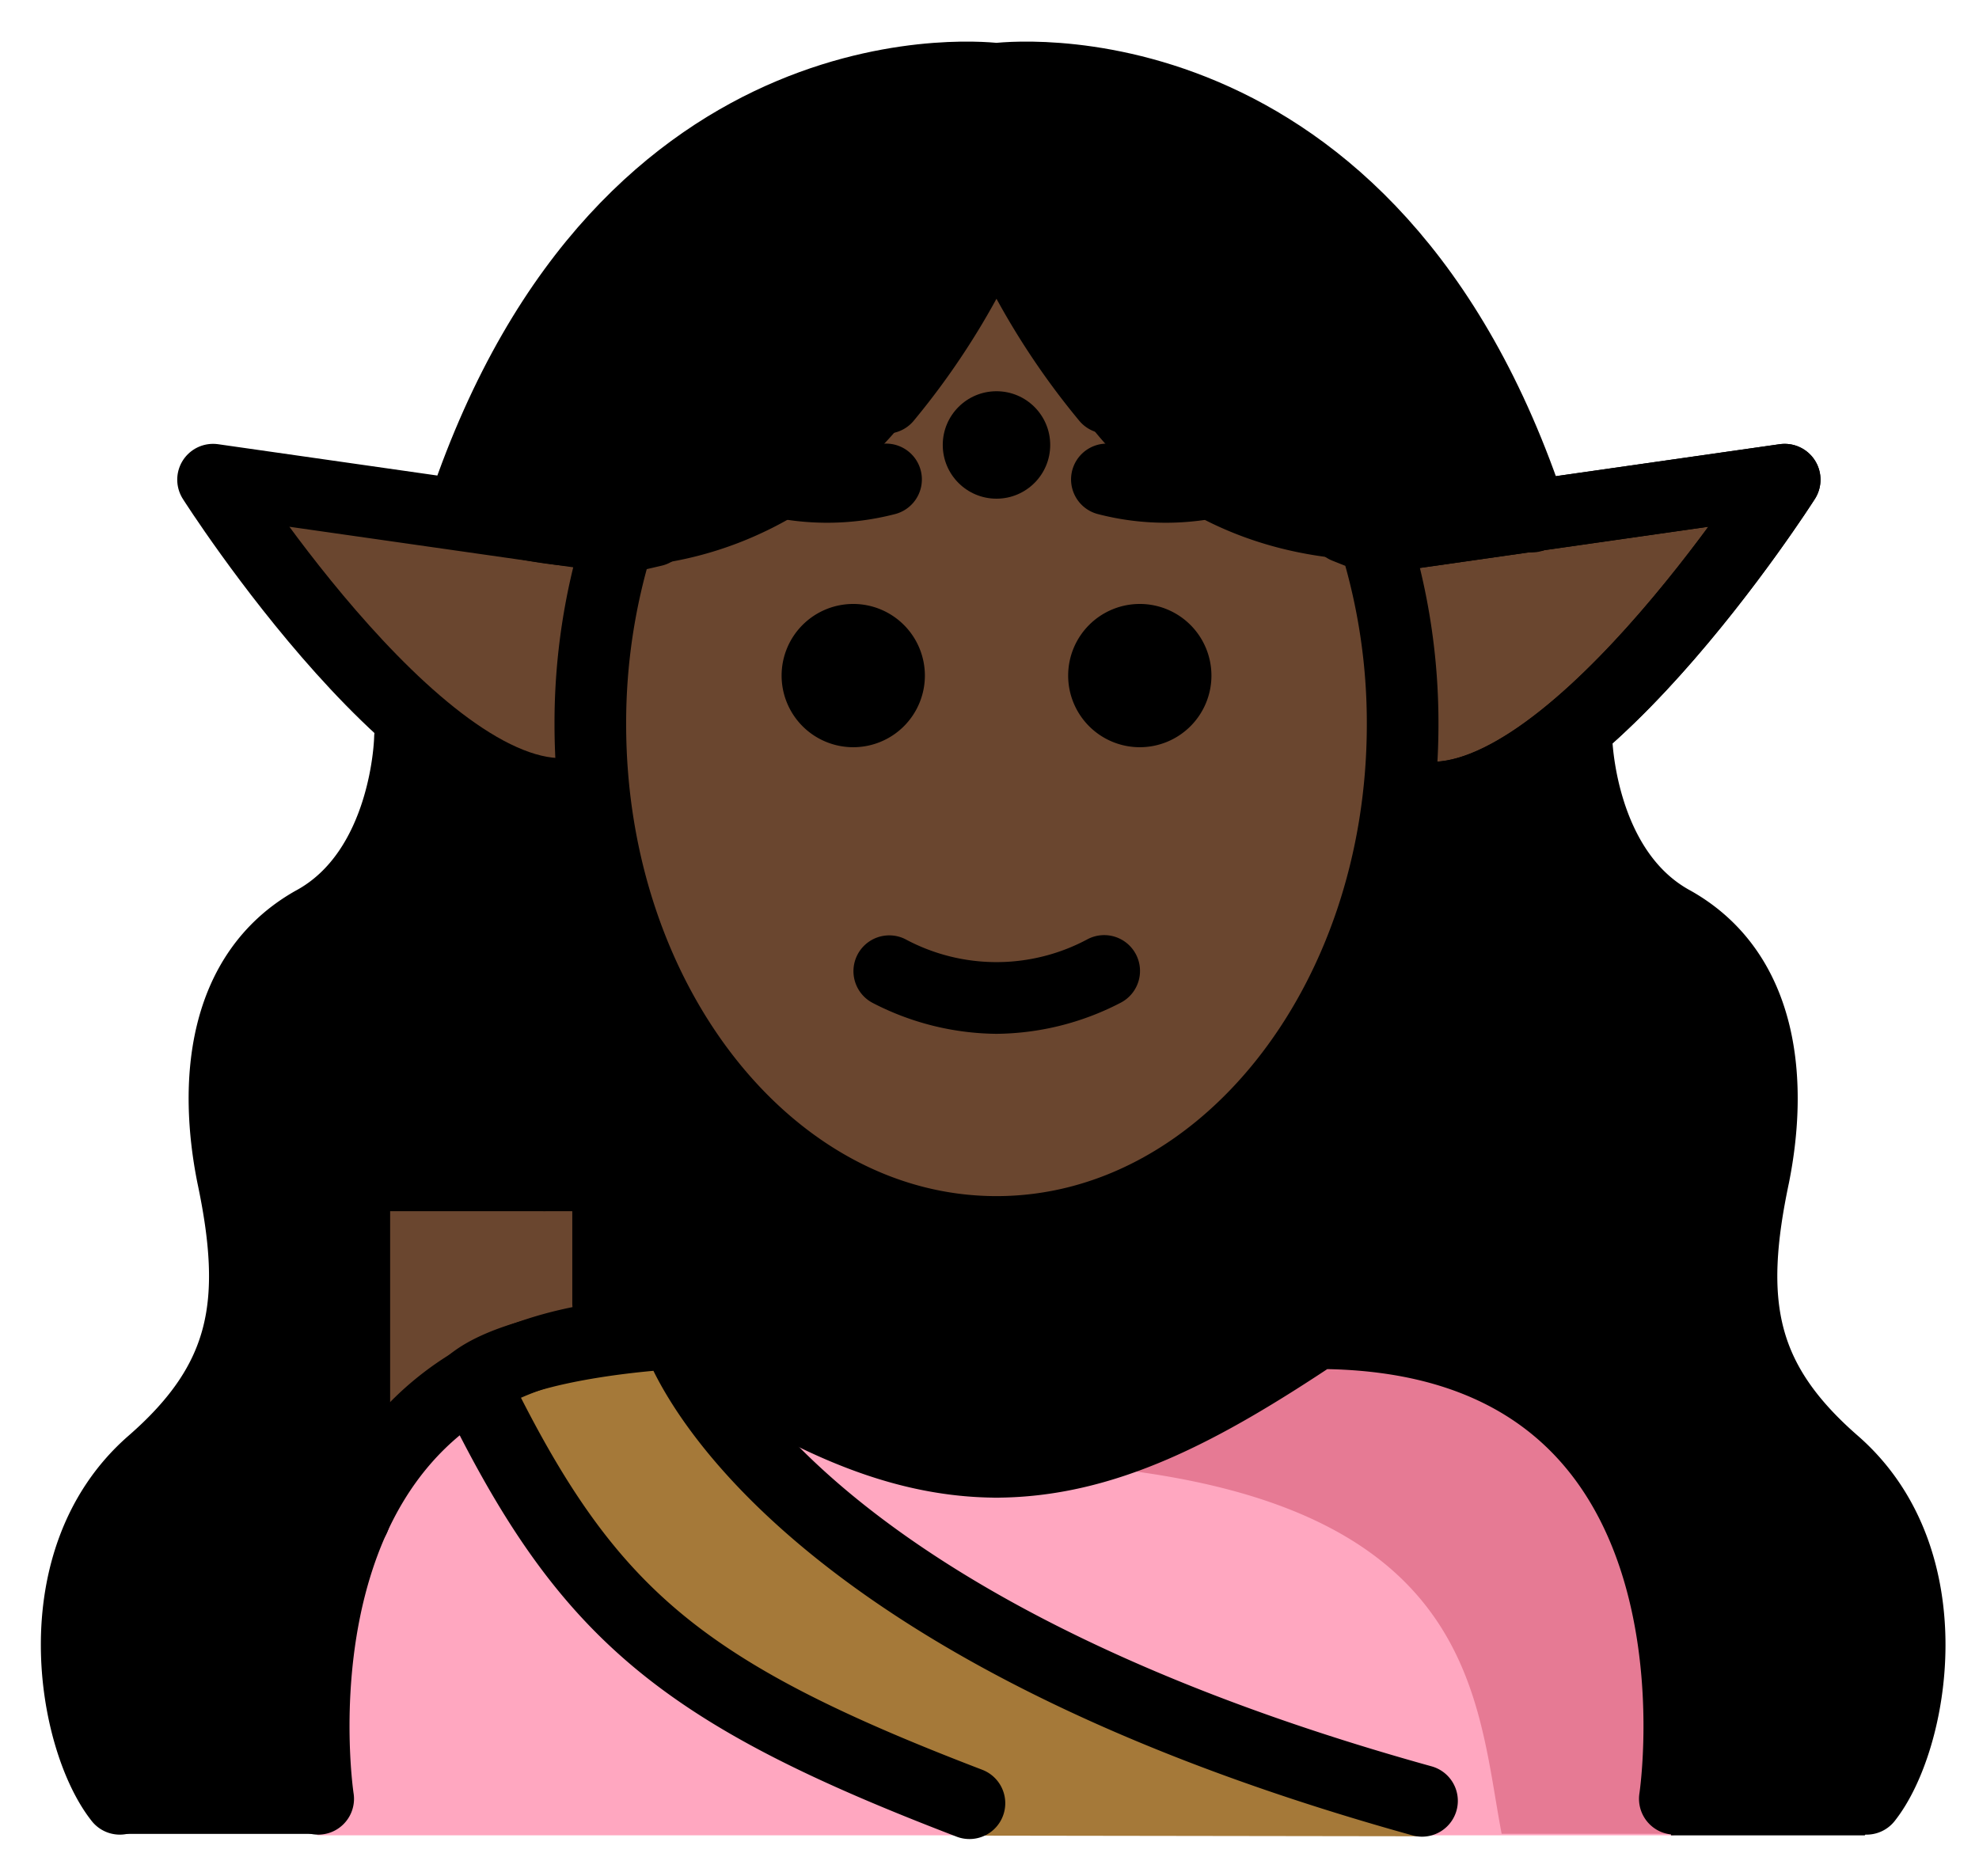 <svg xmlns="http://www.w3.org/2000/svg" role="img" viewBox="8.19 9.69 55.25 52.38"><title>1F9DD-1F3FF-200D-2640-FE0F.svg</title><g id="color"><path fill="#ffa7c0" d="M54.925,60.931s2-14.027-10-14.027c-3.192,2.128-5.926,3.598-9,3.592h.125c-3.074.006-5.808-1.464-9-3.592-12,0-10,14.027-10,14.027Z"/><path fill="#e67a94" d="M45.311,46.905a18.013,18.013,0,0,1-8.938,3.588c13.062.411,12.977,6.395,13.74,10.395h5.113S57.311,46.905,45.311,46.905Z"/><path fill="#6a462f" d="M18.058 52.064L18.058 42.499 25.143 42.499 25.143 46.063"/><path fill="#a57939" d="M47.97,60.958C29.471,55.822,27.05,46.905,27.05,46.905s-4.2.205-5.678,1.354c3.116,6.429,5.935,9.55,14.104,12.681"/></g><g id="skin" fill="#6a462f"><path d="M38.156,20.756a9.395,9.395,0,0,1-2.18-5.054c-.028,0-.055-.005-.083-.005a8.272,8.272,0,0,1-1.98,5.059,10.877,10.877,0,0,1-8.794,4.709,17.399,17.399,0,0,0-.566,4.405c0,7.828,5.077,14.173,11.339,14.173S47.231,37.698,47.231,29.87a17.345,17.345,0,0,0-.626-4.611A9.753,9.753,0,0,1,38.156,20.756Z"/><path d="M46.678 24.699l11.45-1.636s-6.268 9.849-10.494 8.799M25.569 24.68L14.251 23.063S20.44 32.798 24.617 31.76"/></g><g id="hair"><path d="M35.862 11.919A15.35 15.35 0 0 0 20.725 24.765c8.826 3.057 13.156-3.939 13.156-3.939a8.272 8.272 0 0 0 1.98-5.059h.083a9.397 9.397 0 0 0 2.18 5.059s3.413 6.46 12.873 3.93A15.351 15.351 0 0 0 35.862 11.919zM47.263 32.337l4.879-1.536s-.943 1.64 1.023 3.999C54.865 36.84 58.31 38.54 57.38 42.074a9.886 9.886 0 0 0 2.855 9.924c3.406 3.23.016 8.935.016 8.935H54.839c1.767-13.95-9.579-13.857-9.579-13.857-10.416 8.091-17.391 0-17.391 0l-2.139.372-.093-4.371-7.626-.186.279 9.3-1.228 8.7H11.608c-3.19-7.372-.358-8.803 1.546-11.114 1.402-1.703 1.742-7.024 1.742-7.024s-1.737-3.907 2.494-7.603c3.562-3.112 2.413-4.876 2.413-4.876L24.57 32.438S28.895 44.64 35.419 44.08c7.288-.625 10.248-3.893 11.845-11.743"/></g><g id="line"><path d="M42.011 28.552a2 2 0 1 1-2-2 2.001 2.001 0 0 1 2 2M34.011 28.552a2 2 0 1 1-2-2 2.001 2.001 0 0 1 2 2M36.01 38.554a7.653 7.653 0 0 1-3.447-.858 1 1 0 0 1 .894-1.789 5.377 5.377 0 0 0 5.106 0 1 1 0 1 1 .894 1.789A7.652 7.652 0 0 1 36.01 38.554z"/><path fill="none" stroke="#000" stroke-linecap="round" stroke-linejoin="round" stroke-width="2" d="M50.958 24.113C46.484 10.492 36.01 11.892 36.01 11.892S25.657 10.508 21.141 23.878M25.456 24.699L14.138 23.082s6.189 9.735 10.366 8.697"/><path fill="none" stroke="#000" stroke-linecap="round" stroke-linejoin="round" stroke-width="2" d="M46.565,24.718l11.45-1.636s-6.268,9.849-10.494,8.799"/><circle cx="36.01" cy="22.113" r="1.5"/><path fill="none" stroke="#000" stroke-linecap="round" stroke-linejoin="round" stroke-width="2" d="M36.01 15.739a20.458 20.458 0 0 1-3.08 5.059M36.01 15.739a20.456 20.456 0 0 0 3.08 5.059M18.082 52.072L18.082 42.506 25.167 42.506 25.167 46.071M20.016 42.468L20.016 37.724M23.387 42.507L23.387 39.065"/><path fill="none" stroke="#000" stroke-linecap="round" stroke-linejoin="round" stroke-width="2" d="M54.948 59.912s2-13-10-13c-3.192 2.128-5.926 3.598-9 3.592h.125c-3.074.006-5.808-1.464-9-3.592-12 0-10 13-10 13M26.433 24.51l-.983.229a17.29 17.29 0 0 0-.779 5.173c0 7.828 5.077 14.173 11.339 14.173S47.349 37.74 47.349 29.912a17.29 17.29 0 0 0-.779-5.173l-.812-.324"/><path fill="none" stroke="#000" stroke-linecap="round" stroke-linejoin="round" stroke-width="2" d="M46.565 24.718l11.45-1.636s-6.268 9.849-10.494 8.799M47.89 59.969C29.391 54.833 27.073 46.912 27.073 46.912s-4.2.205-5.678 1.354c3.116 6.429 5.69 8.639 13.86 11.769M19.635 30.291s-.06 3.717-2.712 5.145c-2.542 1.441-2.752 4.518-2.244 7.071.748 3.535.408 5.711-2.244 8.022-3.12 2.72-2.192 7.752-.9 9.383M26.829 21.54a6.553 6.553 0 0 0 6.098 1.535M45.19 21.54a6.553 6.553 0 0 1-6.098 1.535M52.2 30.291s.06 3.717 2.712 5.145c2.542 1.441 2.752 4.518 2.244 7.071-.748 3.535-.408 5.711 2.244 8.022 3.12 2.72 2.192 7.752.901 9.383"/></g></svg>